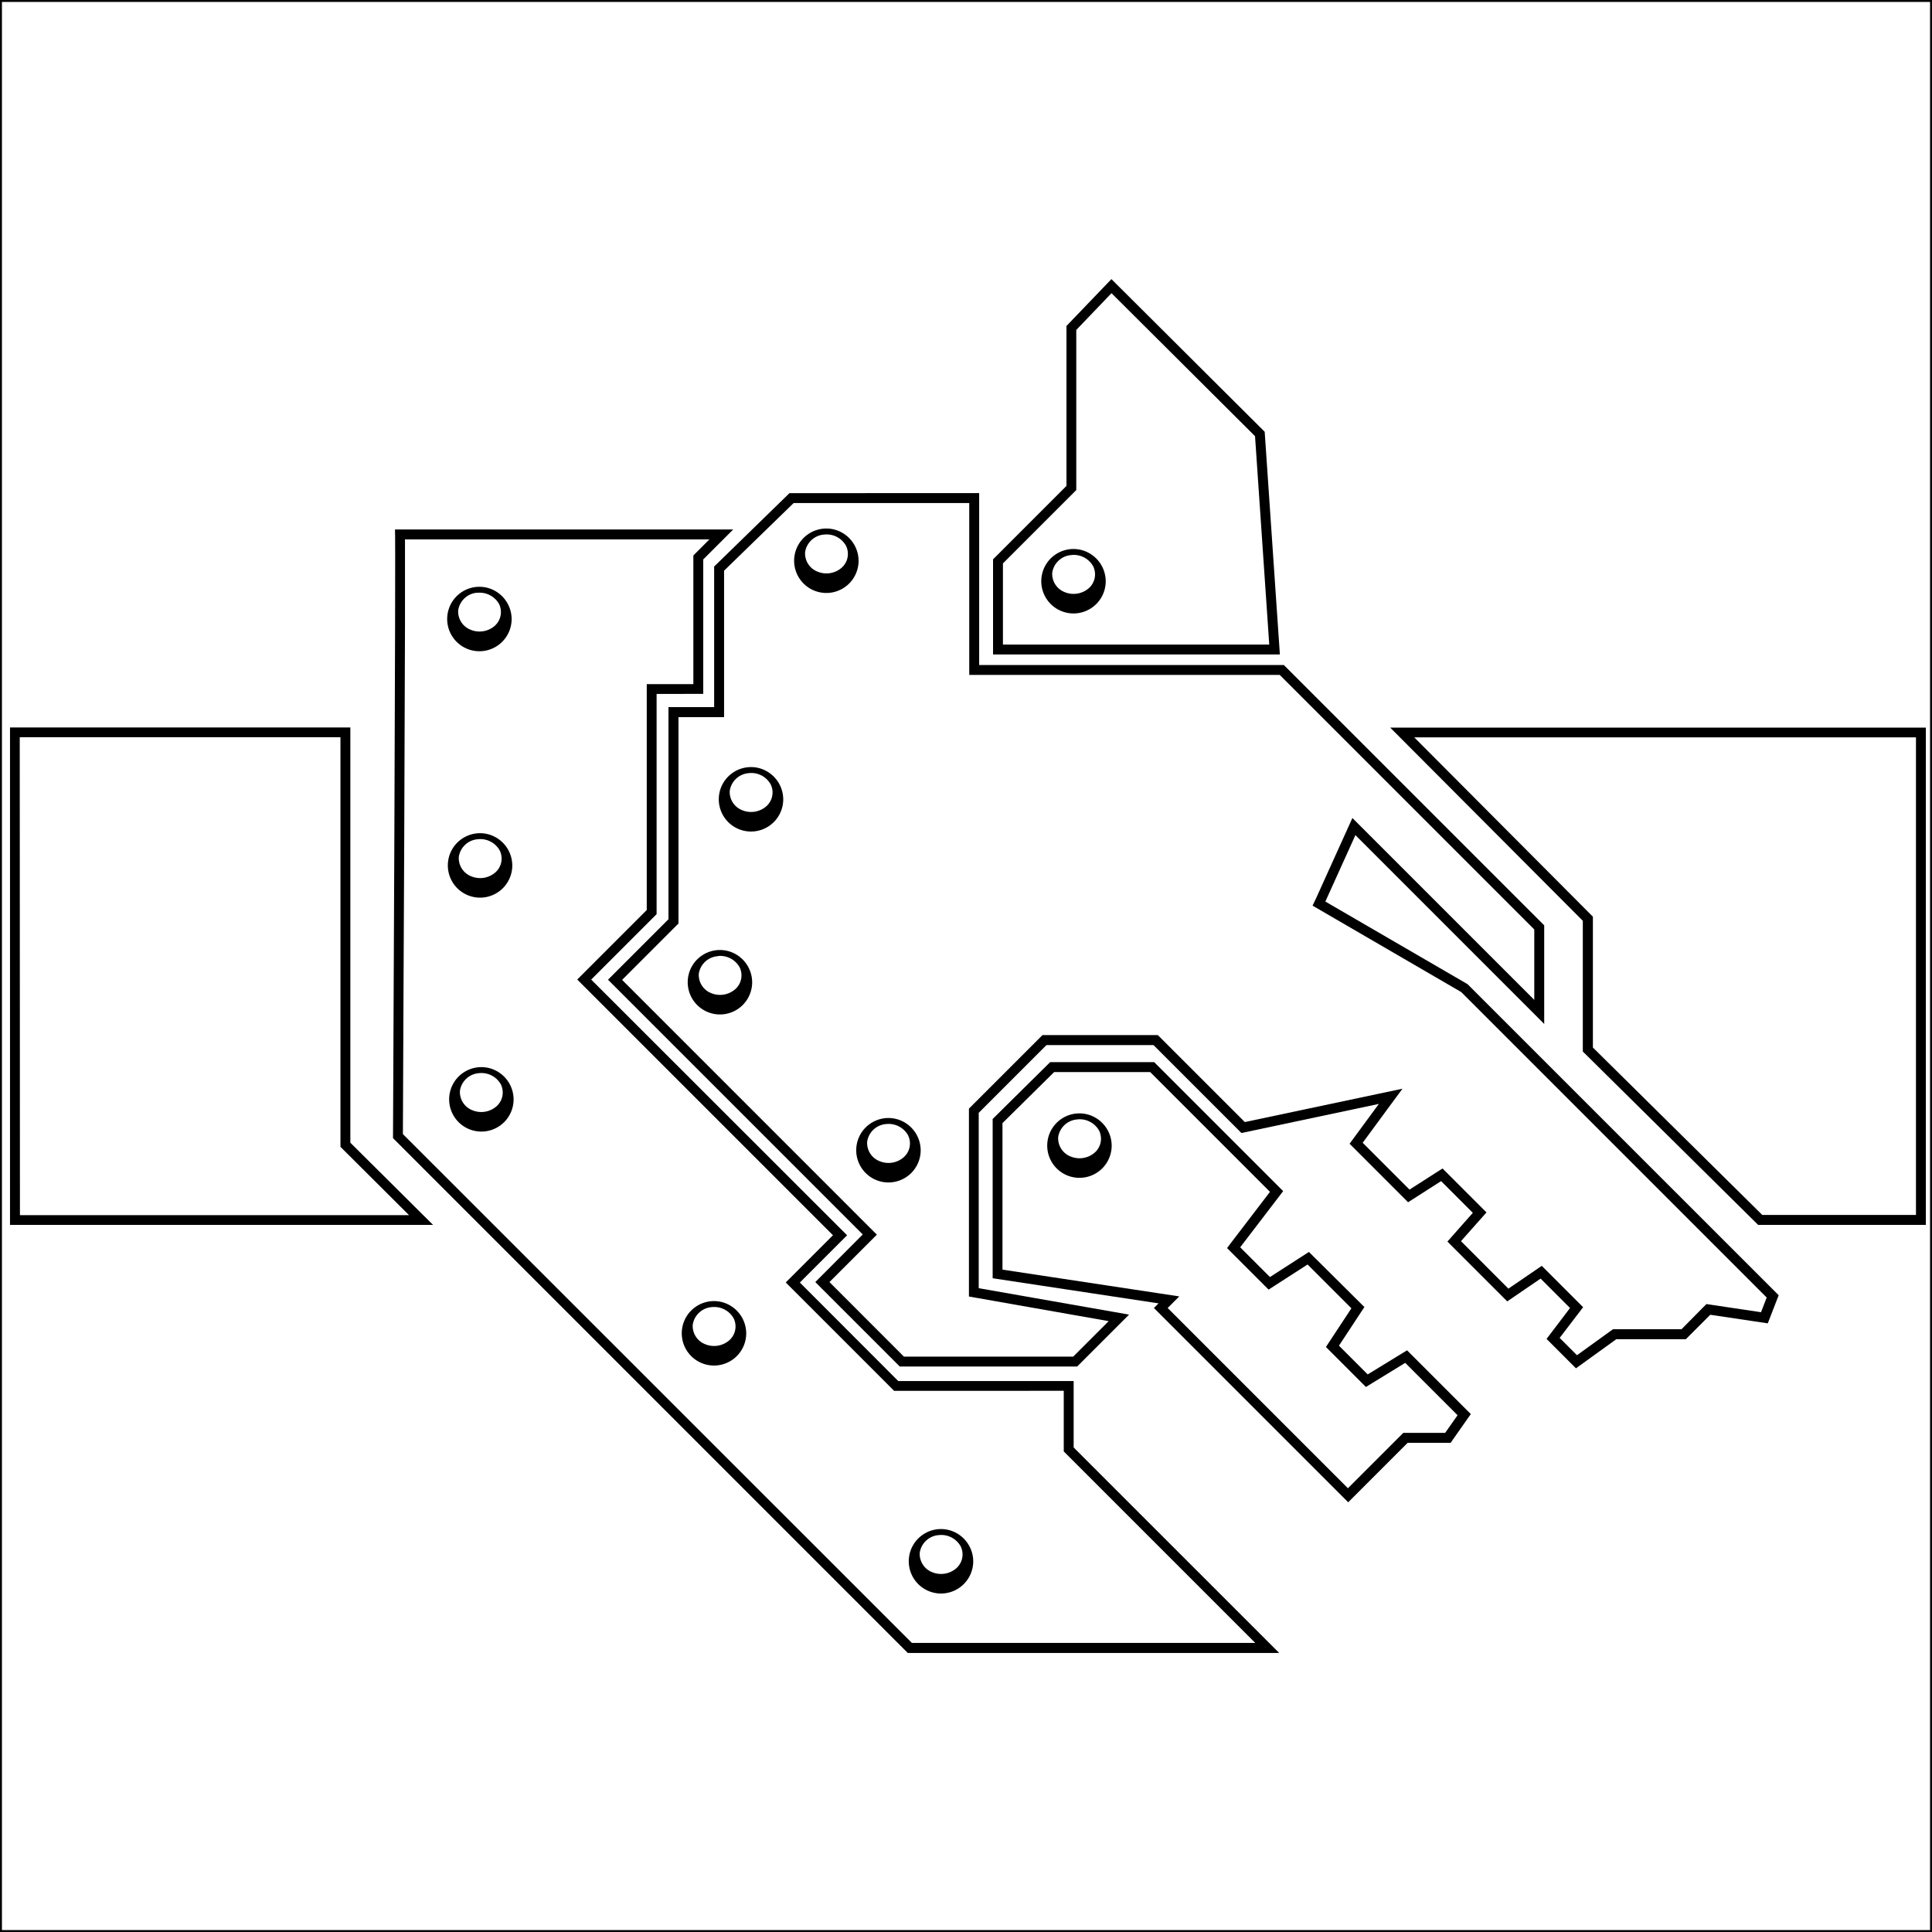 <svg xmlns="http://www.w3.org/2000/svg" viewBox="0 0 500 500"><defs><style>.cls-1{fill:none;stroke:#000;stroke-miterlimit:10;}</style></defs><title>steel-wolves</title><g id="Icons"><path d="M112.07,317H2.59V188.26H90.67V295.73ZM5.16,314.48h100.7L88.11,296.8v-106h-83Z"/><path d="M498.41,317H455l-.37-.37-45-44.5V238.3l-49.85-50H498.41Zm-42.33-2.57h39.77V190.82H366l46.24,46.42V271.1Z"/><path d="M287.66,75.88l37.14,37,3.68,53.93H259.56v-21l18.23-18.23.75-.75V85.39l9.11-9.51m0-3.66L276,84.36v41.39l-19,19v24.63h74.23l-3.93-57.64L287.61,72.21Z"/><path d="M297.67,277.45l31,31-9.75,12.75L317.56,323l1.59,1.59,7.7,7.7,1.46,1.46,1.74-1.12,8.35-5.38,11.34,11.34-5.44,8.26-1.15,1.75,1.48,1.48,7.44,7.44,1.43,1.43,1.72-1.06,8.45-5.18,13.55,13.55L374,370.83H363.17l-.75.75-13.58,13.58-46.65-46.65,3-3-5-.76-40.75-6.17V290.66l13.37-13.21h24.91m1.06-2.57h-27l-14.88,14.71v41.22l42.93,6.5-1.2,1.2,50.28,50.28,15.39-15.39h11.12l5.22-7.44-16.5-16.5-10.18,6.24-7.44-7.44,6.58-10L338.75,324l-10.09,6.5-7.7-7.7,11.12-14.54-33.35-33.35Z"/><path d="M183.59,139.6l-3.4,3.4-.75.75v33.3H167.38v58.46L151.2,251.69l-1.81,1.81,1.81,1.81,64.37,64.37-10.41,10.41-1.81,1.81,1.81,1.81,25.48,25.48.75.75H275.3v15.69l.75.75,48.81,48.81H236L104.27,293.5c0-6.57.2-42.28.35-77.6.09-22.85.16-41.06.19-54.14,0-7.77,0-13.78,0-17.89,0-1.73,0-3.17,0-4.27h78.77m6.19-2.57H102.22c.26.26-.51,157.52-.51,157.52L234.94,427.79h96.12L277.86,374.6V357.41H232.46L207,331.92l12.23-12.23L153,253.51l16.93-16.93v-57H182v-34.8l7.78-7.78Z"/><path d="M250.84,130.19v44.47h80.35l65.88,65.88v18.23l-44.45-44.45L350,211.7l-1.53,3.38-7.78,17.19-1,2.11,2,1.16,36.48,21.21,79.05,79.05-1.47,3.8-12.85-1.92-1.28-.19-.91.91L435.18,344H417.45l-.67.48-8.66,6.25-4.48-4.48,4.71-6.17,1.36-1.78-1.59-1.59-7.61-7.61-1.5-1.5-1.76,1.2-6.88,4.7L378.1,321.21l5-5.63,1.6-1.81L383,312.07l-8.21-8.21-1.46-1.46-1.74,1.11-6.81,4.36-12.12-12.12,6.3-8.57,4-5.42-6.59,1.39-34.21,7.24-21.76-21.76-.75-.75H269.79l-.75.75-17.53,17.53-.75.75v48.63l2.12.37,34.05,6-9.19,9.19h-43.8L214.66,331.8l10.46-10.46,1.81-1.81-1.81-1.81L161,253.59l13.84-13.84.75-.75v-53.4h11.8V147.69l18-17.5h45.48m2.57-2.57H204.32l-19.5,19V183H173v54.9l-15.65,15.65,65.93,65.93L211,331.8l21.85,21.85h45.92l13.43-13.43-38.91-6.84V288l17.53-17.53h27.71l22.75,22.75,35.57-7.53L349.27,296l15.14,15.14,8.55-5.47,8.21,8.21-6.58,7.44,15.48,15.48,8.64-5.9,7.61,7.61-6.07,8,7.61,7.61,10.43-7.53h18l6.33-6.33,14.88,2.22,2.82-7.27L379.8,254.7,343,233.32l7.78-17.19L399.64,265V239.48L332.25,172.1H253.41V127.63Z"/><path d="M195.88,198.66a8.34,8.34,0,1,0,6.82,8.26A8.4,8.4,0,0,0,195.88,198.66Zm-2.05,1.42a5.75,5.75,0,0,1,5.61,2.89,4.77,4.77,0,0,1-1.16,5.73,6,6,0,0,1-6.27.95,5.05,5.05,0,0,1-3.15-5A5.37,5.37,0,0,1,193.83,200.09Z"/><path d="M125.76,215.77a8.34,8.34,0,1,0,6.82,8.26A8.4,8.4,0,0,0,125.76,215.77Zm-2.05,1.42a5.75,5.75,0,0,1,5.61,2.89,4.77,4.77,0,0,1-1.16,5.73,6,6,0,0,1-6.27.95,5.05,5.05,0,0,1-3.15-5A5.37,5.37,0,0,1,123.71,217.19Z"/><path d="M187.84,246a8.34,8.34,0,1,0,6.82,8.26A8.4,8.4,0,0,0,187.84,246Zm-2.05,1.42a5.75,5.75,0,0,1,5.61,2.89,4.77,4.77,0,0,1-1.16,5.73A6,6,0,0,1,184,257a5.05,5.05,0,0,1-3.15-5A5.37,5.37,0,0,1,185.79,247.46Z"/><path d="M186.3,336.86a8.34,8.34,0,1,0,6.82,8.26A8.4,8.4,0,0,0,186.3,336.86Zm-2.05,1.42a5.75,5.75,0,0,1,5.61,2.89,4.77,4.77,0,0,1-1.16,5.73,6,6,0,0,1-6.27.95,5.05,5.05,0,0,1-3.15-5A5.37,5.37,0,0,1,184.25,338.28Z"/><path d="M245.05,395.86a8.34,8.34,0,1,0,6.82,8.26A8.4,8.4,0,0,0,245.05,395.86ZM243,397.28a5.75,5.75,0,0,1,5.61,2.89,4.77,4.77,0,0,1-1.16,5.73,6,6,0,0,1-6.27.95,5.05,5.05,0,0,1-3.15-5A5.37,5.37,0,0,1,243,397.28Z"/><path d="M231.45,289.48a8.34,8.34,0,1,0,6.82,8.26A8.4,8.4,0,0,0,231.45,289.48Zm-2.05,1.42A5.75,5.75,0,0,1,235,293.8a4.77,4.77,0,0,1-1.16,5.73,6,6,0,0,1-6.27.95,5.05,5.05,0,0,1-3.15-5A5.37,5.37,0,0,1,229.4,290.9Z"/><path d="M280.88,288.28a8.34,8.34,0,1,0,6.82,8.26A8.4,8.4,0,0,0,280.88,288.28Zm-2.05,1.42a5.75,5.75,0,0,1,5.61,2.89,4.77,4.77,0,0,1-1.16,5.73,6,6,0,0,1-6.27.95,5.05,5.05,0,0,1-3.15-5A5.37,5.37,0,0,1,278.83,289.71Z"/><path d="M126.1,276.31a8.34,8.34,0,1,0,6.82,8.26A8.4,8.4,0,0,0,126.1,276.31ZM124,277.73a5.75,5.75,0,0,1,5.61,2.89,4.77,4.77,0,0,1-1.16,5.73,6,6,0,0,1-6.27.95,5.05,5.05,0,0,1-3.15-5A5.37,5.37,0,0,1,124,277.73Z"/><path d="M279.34,142.22a8.34,8.34,0,1,0,6.82,8.26A8.4,8.4,0,0,0,279.34,142.22Zm-2.05,1.42a5.75,5.75,0,0,1,5.61,2.89,4.77,4.77,0,0,1-1.16,5.73,6,6,0,0,1-6.27.95,5.05,5.05,0,0,1-3.15-5A5.37,5.37,0,0,1,277.29,143.65Z"/><path d="M215.38,136.92a8.34,8.34,0,1,0,6.82,8.26A8.4,8.4,0,0,0,215.38,136.92Zm-2.05,1.42a5.75,5.75,0,0,1,5.61,2.89,4.77,4.77,0,0,1-1.16,5.73,6,6,0,0,1-6.27.95,5.05,5.05,0,0,1-3.15-5A5.37,5.37,0,0,1,213.33,138.34Z"/><path d="M125.59,152a8.34,8.34,0,1,0,6.82,8.26A8.4,8.4,0,0,0,125.59,152Zm-2.05,1.42a5.75,5.75,0,0,1,5.61,2.89A4.77,4.77,0,0,1,128,162a6,6,0,0,1-6.27.95,5.05,5.05,0,0,1-3.15-5A5.37,5.37,0,0,1,123.54,153.39Z"/><rect class="cls-1" width="500" height="500"/></g></svg>